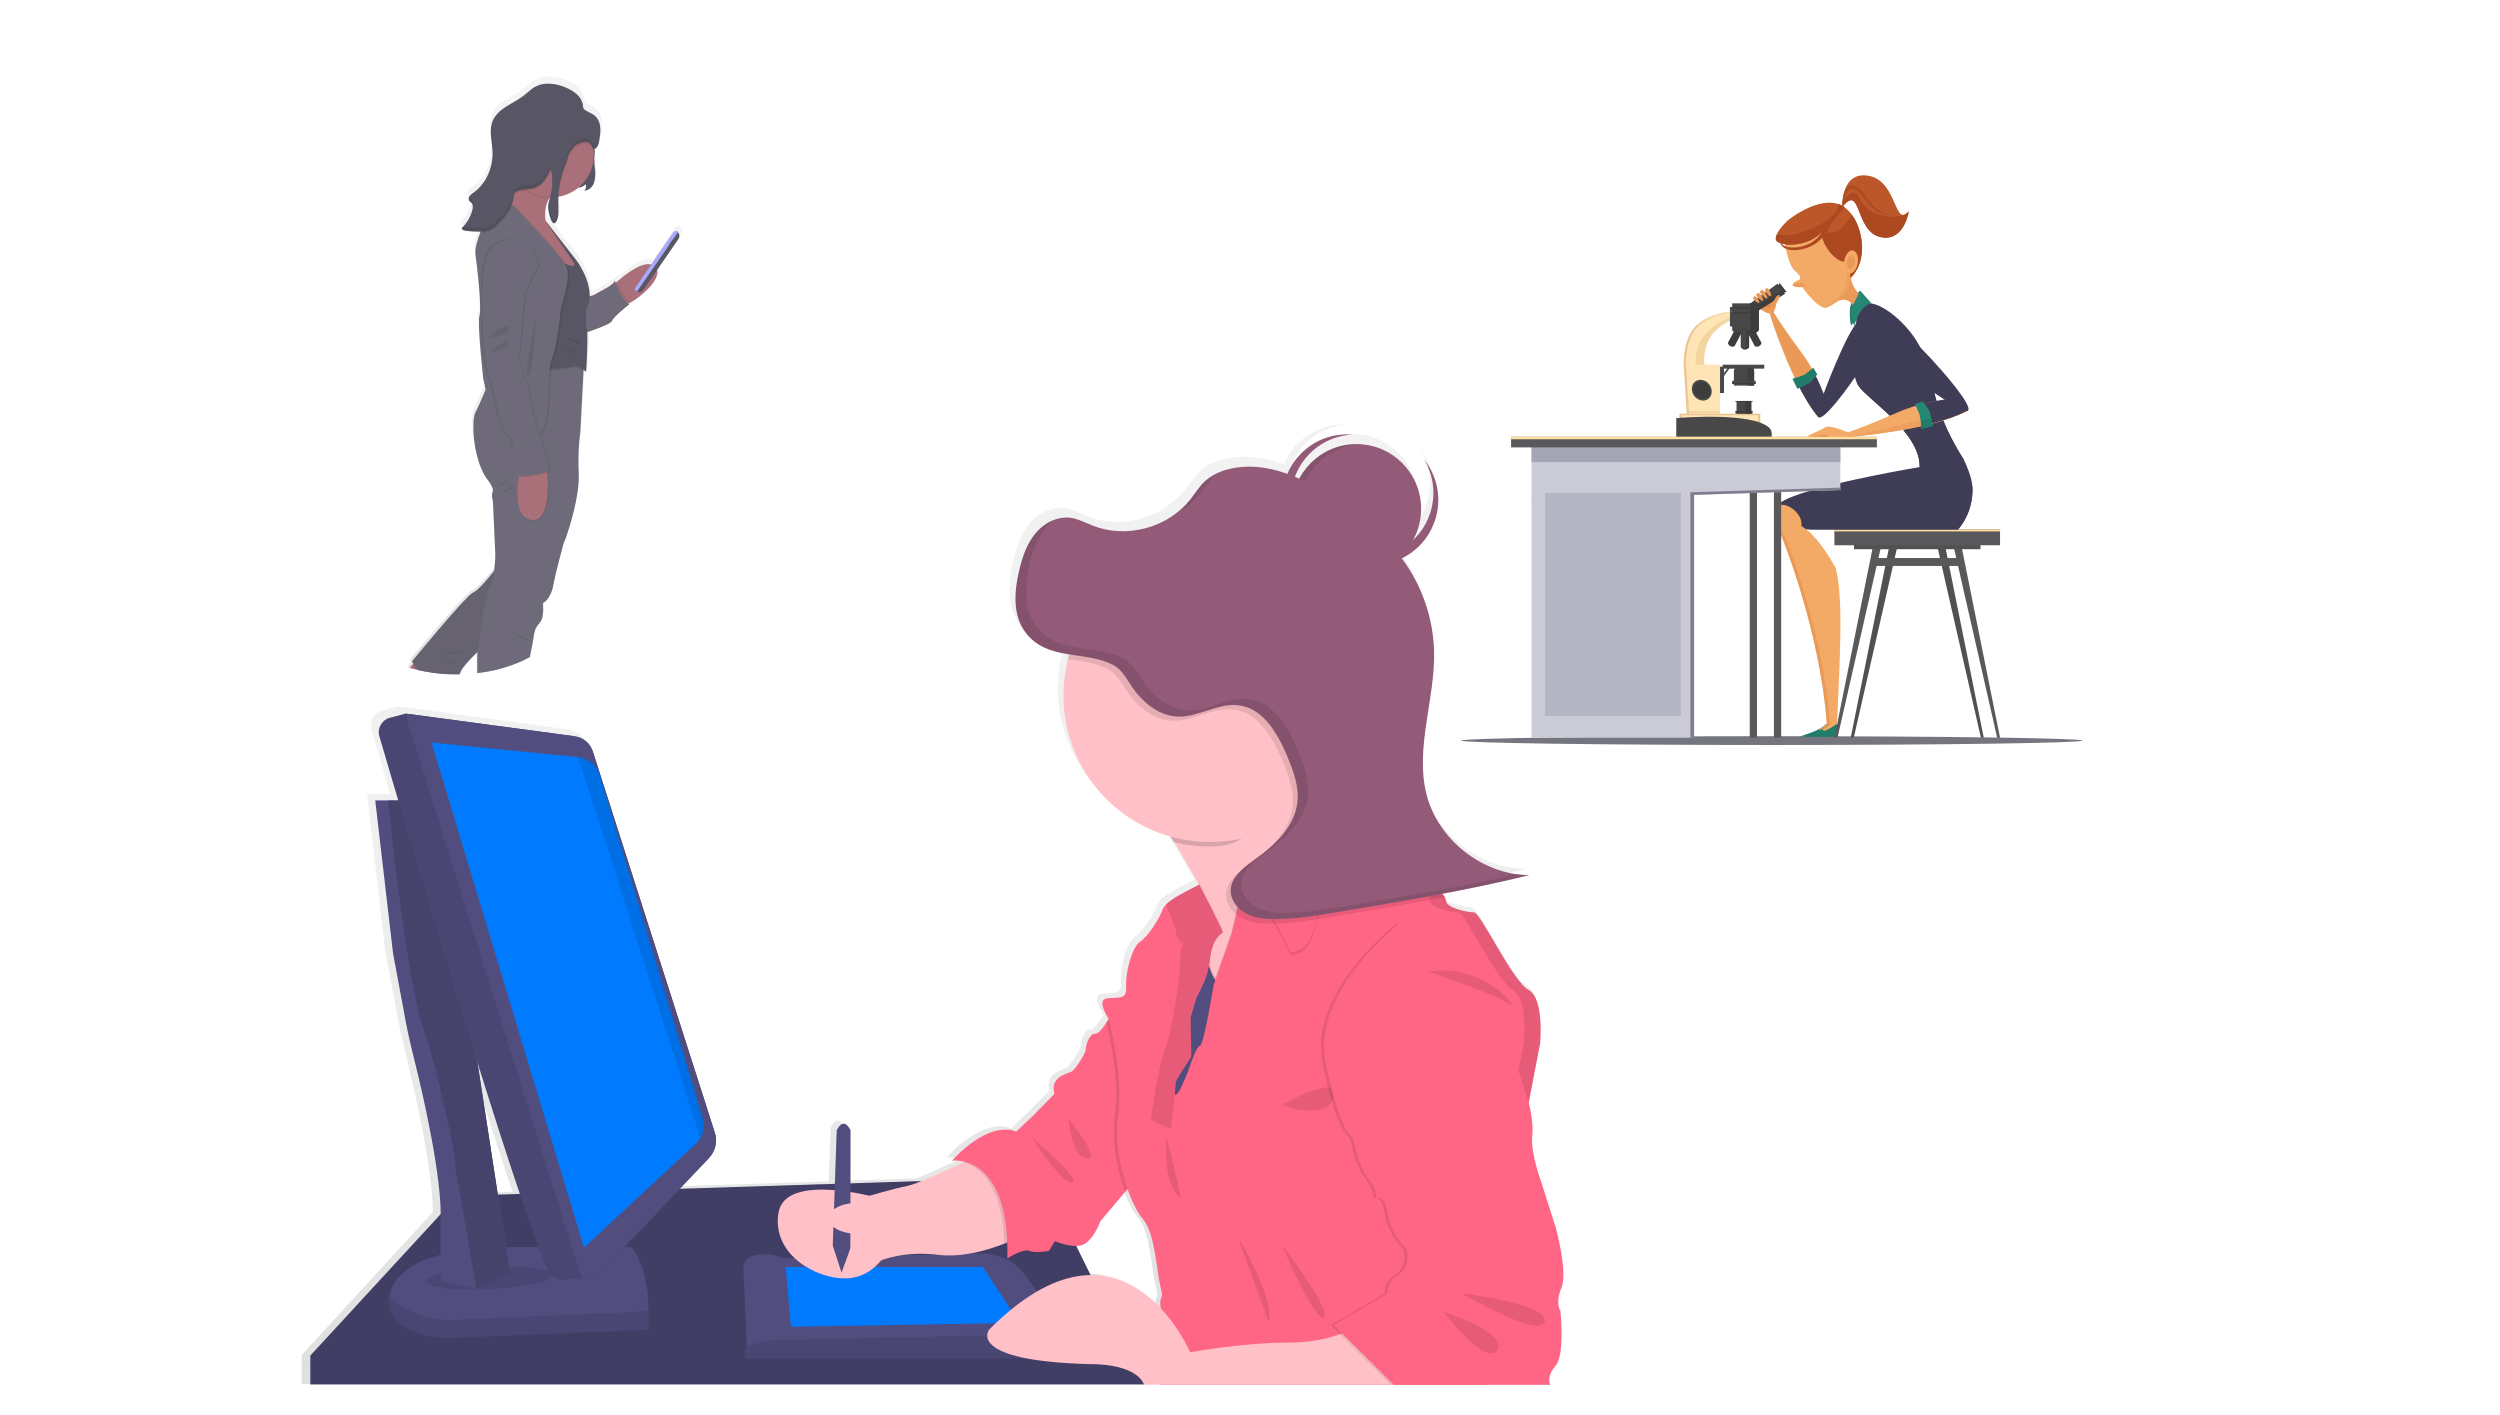 <?xml version="1.0" encoding="utf-8"?>
<!-- Generator: Adobe Illustrator 21.1.0, SVG Export Plug-In . SVG Version: 6.00 Build 0)  -->
<svg version="1.1" id="Layer_1" xmlns="http://www.w3.org/2000/svg" xmlns:xlink="http://www.w3.org/1999/xlink" x="0px" y="0px"
	 viewBox="0 0 1136.6 643.2" style="enable-background:new 0 0 1136.6 643.2;" xml:space="preserve">
<style type="text/css">
	.st0{fill:none;}
	.st1{fill:url(#SVGID_1_);}
	.st2{fill:#514E7F;}
	.st3{opacity:0.2;enable-background:new    ;}
	.st4{opacity:0.1;enable-background:new    ;}
	.st5{fill:#007BFF;}
	.st6{opacity:0.15;enable-background:new    ;}
	.st7{fill:#945B79;}
	.st8{fill:#FFC1C7;}
	.st9{fill:#FF6584;}
	.st10{opacity:0.1;}
	.st11{fill:#227C6A;}
	.st12{fill:#EA9957;}
	.st13{fill:#75757F;}
	.st14{fill:#DD8A4B;}
	.st15{fill:#3F3D56;}
	.st16{fill:#BC572A;}
	.st17{fill:#F4AA67;}
	.st18{fill:#515151;}
	.st19{fill:#59595B;}
	.st20{fill:#FFDF9F;}
	.st21{fill:#484849;}
	.st22{fill:#3D3D3D;}
	.st23{fill:#FFE5B6;}
	.st24{fill:#EAC494;}
	.st25{fill:#F4D59F;}
	.st26{fill:#AD4921;}
	.st27{fill:#ED9F5F;}
	.st28{fill:#268774;}
	.st29{fill:#CBCBD8;}
	.st30{fill:#A5A5B5;}
	.st31{fill:#B5B5C4;}
	.st32{fill:#7E7E8E;}
	.st33{opacity:0.9;}
	.st34{fill:url(#SVGID_2_);}
	.st35{fill:#A1616A;}
	.st36{fill:#FF748E;}
	.st37{fill:#5E5A6B;}
	.st38{fill:#464353;}
	.st39{fill:#9F9EFF;}
</style>
<rect id="backgroundrect" class="st0" width="1136.6" height="643.2"/>
<title>status update</title>
<g>
	<title>Layer 1</title>
	
		<linearGradient id="SVGID_1_" gradientUnits="userSpaceOnUse" x1="462.855" y1="-9.458" x2="462.855" y2="426.882" gradientTransform="matrix(1 0 0 -1 -39.48 619.9)">
		<stop  offset="0" style="stop-color:#808080;stop-opacity:0.25"/>
		<stop  offset="0.54" style="stop-color:#808080;stop-opacity:0.12"/>
		<stop  offset="1" style="stop-color:#808080;stop-opacity:0.1"/>
	</linearGradient>
	<path class="st1" d="M706.1,557.1l-6.3-20c0,0-5.3-14.2-4.4-21.8c0.8-7.6-1.8-15.9-1.8-15.9l5.2-26.9c0,0,0.3-2.9,0.3-6.8
		c0-6.4-0.9-15.5-5.4-17.8c-7.1-3.8-21.7-35.5-24.8-35.5c-3.1,0-12.9-2-12.9-5.5c0-0.1,0-0.3,0-0.4c0,0,0-0.1,0-0.1
		c0,0,0-0.2-0.1-0.3l0-0.1l-0.1-0.3l0-0.1c-0.4-0.7-0.9-1.3-1.4-1.9c13.3-2.5,26.5-5.3,39.6-8.6h-0.5l0.5-0.1
		c-1.7,0-3.5-0.1-5.2-0.4l-0.4,0.1c-19.3-2.6-36.7-17.7-41.4-36.9c-5.2-21.2,3.9-43.3,3.5-65.1c-0.3-13.8-4.4-27.3-11.9-38.9
		c-1-1.6-2.1-3.1-3.2-4.5c14.8-7.2,21-25,13.8-39.8c-0.7-1.4-1.4-2.7-2.3-3.9c-0.3-0.5-0.7-1-1.1-1.4c7.2,12,5.2,27.3-4.9,37
		c7.9-14.3,2.7-32.3-11.7-40.2c-14.3-7.9-32.3-2.7-40.2,11.7c-0.1,0.2-0.2,0.3-0.3,0.5c-0.6-0.3-1.3-0.6-1.9-0.8
		c4-11.1,14.2-18.7,26-19.4c-0.6,0-1.2-0.1-1.8-0.1c-11.9,0-22.7,7.2-27.3,18.2c-8.9-3.3-18.1-4.6-27.3-2.3c-1.7,0.4-3.3,1-4.9,1.7
		l0.4-0.3c-2.3,1-4.3,2.3-6.2,3.9c-2.7,2.5-4.7,5.8-7,8.7c-2.4,2.9-5.1,5.4-8.3,7.5c0.3-0.1,0.5-0.3,0.8-0.4
		c-10.5,7.4-24.8,9.6-36.8,4.8c-3.4-1.3-6.6-3.2-10.2-3.7c-2.7-0.3-5.5,0.1-8.1,1.2c0.1-0.1,0.2-0.2,0.3-0.3
		c-3.3,1.4-6.2,3.5-8.5,6.4c-3.9,4.8-5.9,11-7.3,17c-1,4.3-1.6,8.7-1.6,13.1c0.1,5.7,1.3,11.1,4.7,15.6c5.2,6.8,12.4,8.6,19.9,9.9
		c-0.2,0.8-0.4,1.5-0.6,2.3c-8.9,35.2,11.7,71.2,46.6,81.3l1.5,2.5l0.5,0.1c3.5,5.9,7.3,12.5,10.8,18.8c0.2,0.3,0.4,0.7,0.6,1
		l-6.7,3.4l0,0c-1.7,0.9-6.1,3.3-8.5,5.6c-0.7,0.6-1.2,1.4-1.6,2.2c-1,3.4-6.4,12.3-10.2,14.7c-3.7,2.4-6.8,14-6.4,20.1
		s-2,5.5-8.1,5.8s0,9.2,0,9.2l0.2,0.6c-0.3,0.5-0.6,1-1,1.6c-1.6,2.4-3.6,5.1-5.1,4.9c-2.7-0.3-4.4,6.4-4.2,7.4
		c0.2,1-4.8,9.2-6.6,10.1c-1.9,0.9-9.8,2.5-7.6,10.1l-9.7,9.9l-7.8,7.5c0,0-11.2-6.3-29.4,13.3c2-0.2,4.1,0,6,0.6l-0.5,0.3
		c-4.8,2.3-13.1,6.1-19.2,8.6l-32.6,1v-24.3c0,0-2.9-6.8-6.3,0l-0.9,24.6l-70.9,2.3l13.3-14.1l0,0l0.2-0.2c2.9-3.1,3.9-7.5,2.6-11.5
		l-55.4-174.2l0,0l-0.4-1.2c-1.1-3.5-4.2-6.1-7.8-6.6l-77-10.4l-0.5-0.1l-7.1,1.9c-3.7,1-5.9,4.8-4.9,8.5c0,0,0,0.1,0,0.1
		c1.8,6.3,4.8,16.5,8.6,29.4h-10.6l8.1,70.3l5,27.1c1.3,6.9,2.8,13.8,4.4,20.6c4.1,16.5,12.2,51.6,12.4,72l-59.6,65v13.2H518
		c0,0,0,0.1,0.1,0.1h185.5c0,0-2-3.6,2.4-8.7c4.4-5.1,2.2-25.4,2.2-25.4s-2.5-3.2,0.5-10.4C711.6,577.6,706.1,557.1,706.1,557.1z
		 M233,541.8l-10.1,0.3l-9.4-61.2C220.4,503.3,227.2,524.6,233,541.8z M493.5,579l-6.6-13.4c1.5,0.1,3-0.3,4.3-1.1
		c4.2-3.1,6.8-10.2,6.8-10.2l11.4-13.5l0.9-1.1c2.3,6.4,5,11.5,7.2,14c5.4,6.1,6.1,23.9,7.8,30.4c1.7,6.5,0.4,3.8,0,7.5
		c-0.1,0.9,0,1.8,0.2,2.7C518,586.1,507.3,578.8,493.5,579z"/>
	<polygon class="st2" points="141.1,616.3 208,543.7 473.9,535.2 520.3,629.4 141.1,629.4 	"/>
	<polygon class="st3" points="141.1,616.3 208,543.7 473.9,535.2 520.3,629.4 141.1,629.4 	"/>
	<path class="st2" d="M487.4,610.2v2.5c0,2.7-2.2,4.9-4.9,4.9H339.6c-2.7,0,0-5.4,0-5.4l-1.6-35.4c-0.1-2.8,1.7-5.3,4.4-5.9
		c8-2,13.4,1.2,13.4,1.2l88.5-2.3c1.8-0.1,3.7,0,5.5,0.3c6.5,0.9,12.4,4.3,16.2,9.6l20.3,27.6C487,608.2,487.4,609.2,487.4,610.2z"
		/>
	<path class="st4" d="M487.4,612.7L487.4,612.7c0,2.7-2.2,4.9-4.9,4.9H339.6c-2.7,0,0-5.4,0-5.4s7.9-3.8,19.6-3.1l104.3-2.3
		c0,0,12.3,0.3,19.5,1.1C485.5,608.2,487.4,610.3,487.4,612.7z"/>
	<polygon class="st5" points="446.8,576 357.2,576 359.6,603.2 463.5,601.4 	"/>
	<path class="st2" d="M294.8,595.1v9.5l-93.9,3.8c0,0-21.5-1.5-24.1-14.7c-0.2-1.4-0.2-2.8,0.1-4.2c0.9-5.6,5.7-15.3,26.7-19.8
		l25.9-2.7h57.7C287.1,567.1,294.5,574.6,294.8,595.1z"/>
	<path class="st4" d="M294.8,595.4v9.2l-93.9,3.8c0,0-21.5-1.5-24.1-14.7c-0.2-1.4-0.2-2.8,0.1-4.2c0,0,13,12.3,30.6,10.5l82.7-3.6
		C291.6,596.2,293.2,595.8,294.8,595.4z"/>
	
		<ellipse transform="matrix(0.999 -5.146447e-02 5.146447e-02 0.999 -29.602 12.227)" class="st4" cx="222.6" cy="580.9" rx="28.9" ry="5"/>
	<path class="st2" d="M231.8,578.6l-15.2,7.5l-16.2-3.8l-0.1-26.4c1-19.2-7.8-57.7-12.2-75.2c-1.7-6.7-3.2-13.5-4.4-20.4l-5-26.8
		l-8.1-69.6h19.3l11.3,16.2L231.8,578.6z"/>
	<path class="st2" d="M231.8,578.6l-15.2,7.5l-9.7-56.3c0.2-9.6-11.8-55.1-12.6-57c-9.6-22.9-17.8-108.8-17.8-108.8h13.4l11.3,16.2
		L231.8,578.6z"/>
	<path class="st6" d="M231.8,578.6l-15.2,7.5l-9.7-56.3c0.2-9.6-11.8-55.1-12.6-57c-9.6-22.9-17.8-108.8-17.8-108.8h13.4l11.3,16.2
		L231.8,578.6z"/>
	<path class="st2" d="M322.4,526.4l-51.8,54.5l-6.1,0.4l-7.4,0.5c-3.5,0.3-6.8-1.7-8.2-4.9c-15.7-35.3-65.8-205.9-76.4-242.1
		c-1.1-3.6,1-7.4,4.7-8.5c0.1,0,0.1,0,0.2,0l7.1-1.9l0.5,0.1l75.4,10.1c4.4,0.6,8.1,3.7,9.4,7.9L325,515
		C326.3,518.9,325.3,523.3,322.4,526.4z"/>
	<path class="st4" d="M322.4,526.4l-51.8,54.5l-6.1,0.4l-7.4,0.5c-3.5,0.3-6.8-1.7-8.2-4.9c-15.7-35.3-65.8-205.9-76.4-242.1
		c-1.1-3.6,1-7.4,4.7-8.5c0.1,0,0.1,0,0.2,0l7.1-1.9l0.5,0.1l75.4,10.1c4.4,0.6,8.1,3.7,9.4,7.9L325,515
		C326.3,518.9,325.3,523.3,322.4,526.4z"/>
	<path class="st2" d="M322.2,526.6l-51.6,54.4l-6.1,0.4l-77.4-247.8c-1.3-2.8-2.1-5.9-2.2-9.1l76.7,10.3c3.6,0.5,6.7,3,7.8,6.5
		l55.5,173.4C326.3,518.9,325.2,523.4,322.2,526.6z"/>
	<path class="st5" d="M318.4,517.4c-0.6,1-1.3,1.8-2.1,2.6l-50.8,47.2l-69.3-229.6l66.5,6.6c4.7,0.5,8.7,3.7,10,8.3l46.7,155.6
		C320.5,511.2,320.1,514.6,318.4,517.4z"/>
	<path class="st4" d="M318.4,517.4l-55.6-173.2c4.7,0.5,8.7,3.7,10,8.3l46.7,155.6C320.5,511.2,320.1,514.6,318.4,517.4z"/>
	<circle class="st7" cx="616.7" cy="231.3" r="29.4"/>
	<path class="st7" d="M586.9,227c0-15.6,12.1-28.5,27.7-29.4c-0.6,0-1.2-0.1-1.7-0.1c-16.3-0.3-29.7,12.7-29.9,29s12.7,29.7,29,29.9
		c0.3,0,0.6,0,1,0c0.6,0,1.2,0,1.7-0.1C599.1,255.4,586.9,242.6,586.9,227z"/>
	<path class="st4" d="M590.7,231.3c0-15.6,12.1-28.5,27.7-29.4c-0.6,0-1.2-0.1-1.8-0.1c-16.3,0.3-29.2,13.7-29,29.9
		c0.3,15.9,13.1,28.7,29,29c0.6,0,1.2,0,1.8-0.1C602.9,259.8,590.7,246.9,590.7,231.3z"/>
	<path class="st8" d="M465.1,561.5c-2.8,1.5-5.6,2.7-8.5,3.9c-7.6,3-19.1,6.4-29.9,5.1c-18.1-2.2-28.9,3.7-28.9,3.7l-4.1-30.1
		c0,0,13.3-3.9,18.8-4.9c4.1-0.8,18.7-7.5,25.8-10.9c2.4-1.1,3.8-1.8,3.8-1.8h13.5L465.1,561.5z"/>
	<path class="st4" d="M465.1,561.5c-2.8,1.5-5.6,2.7-8.5,3.9c-0.9-26.8-11.2-34.7-18.3-37c2.4-1.1,3.8-1.8,3.8-1.8h13.5L465.1,561.5
		z"/>
	<path class="st9" d="M515.1,471.7v65.9l-3.5,4.2l-11.3,13.4c0,0-2.5,7.1-6.8,10.1c-4.2,3.1-13.9-1-13.9-1l-2.7,4.4
		c0,0-6.1,1.2-8.9,0c-2.9-1.2-10,3.4-10,3.4c1-48.3-25.2-44.4-25.2-44.4c18.1-19.4,29.2-13.2,29.2-13.2l7.8-7.4l9.6-9.8
		c-2.2-7.6,5.7-9.2,7.6-10c1.9-0.8,6.8-9,6.6-10c-0.2-1,1.5-7.6,4.2-7.3c1.5,0.1,3.6-2.5,5.1-4.9c1.2-1.9,2.1-3.7,2.1-3.7
		L515.1,471.7z"/>
	<path class="st9" d="M538.5,405.8l19.9-10.2l-1.1,11.9l3.9,12c0,0-3.6,9.3-4,10.3s-9,22.2-9,22.2l-6.9-8.7L538.5,405.8z"/>
	<polyline class="st4" points="541.3,443.4 538.5,405.8 558.4,395.6 	"/>
	<path class="st8" d="M624.1,394.6c0,0-6.6,9.5-15.7,21.7c-21.1,28.2-55.4,70.6-50.2,39.9c0.2-1,0.3-2,0.4-3
		c-1.3,0.9-4.2,0.1-7.5-1.4l-0.2-0.1c-1.6-0.8-3.1-1.7-4.6-2.7c-0.2-0.1-0.3-0.2-0.5-0.3c-3.6-2.5-6.4-5.4-6.3-7.4
		c2.5-44.1,12.8-23.1,15.7-18.2c0.2,0.3,0.4,0.7,0.7,0.9c-0.1-0.3-0.3-0.7-0.4-1.1c-2-5-5.9-12.4-10.3-20.3v-0.1l-0.6-1.1
		c-3.7-6.5-7.6-13.4-11.2-19.4l-1-1.6c-5.6-9.5-10-16.5-10-16.5s25.7-23.5,47.3-37.7c18-11.9,33.3-17.4,28.4,2.6
		c-3.1,12.8-2.2,23.8,0.7,32.9c0.1,0.3,0.2,0.7,0.3,1c0.6,1.7,1.3,3.4,2,5.1c1,2.3,2.2,4.5,3.5,6.7
		C609.6,382.5,616.2,389.4,624.1,394.6z"/>
	<path class="st6" d="M584.2,359c-12.2,13.2-14.8,25.9-34.1,25.9c-5.6,0-11.3-0.7-16.7-2.1c-6.1-10.3-11-18.2-11-18.2
		s86.4-79,75.7-35.2C594.8,342.7,581.1,349.7,584.2,359z"/>
	<path class="st8" d="M616.7,316.2c0,36.8-29.8,66.6-66.6,66.6c-36.8,0-66.6-29.8-66.6-66.6s29.8-66.6,66.6-66.6c0,0,0,0,0,0
		c36.6-0.2,66.4,29.4,66.6,66C616.7,315.8,616.7,316,616.7,316.2z"/>
	<path class="st4" d="M548.6,431.4c0,0,1.2,18.9,13.2,17.4c12-1.5,2.9,40.2,2.9,40.2l-13.3,12.2l-14.4,4.4c0,0-12.7-3.7-12.5-4.4
		c0.2-0.7,5.1-40.2,5.1-40.2l7.4-21.1L548.6,431.4z"/>
	<path class="st2" d="M548.6,432.8c0,0,1.2,18.9,13.2,17.4c12-1.5,2.9,40.2,2.9,40.2l-13.3,12.2l-14.4,4.4c0,0-12.7-3.7-12.5-4.4
		c0.2-0.7,5.1-40.2,5.1-40.2l7.4-21.1L548.6,432.8z"/>
	<path class="st4" d="M515.1,471.7v65.9l-3.5,4.2c-3.6-9.7-6.4-22.8-4.7-34.6c2.2-15.6-2.2-35.7-3.8-42.1c1.2-1.9,2.1-3.7,2.1-3.7
		L515.1,471.7z"/>
	<path class="st4" d="M550.1,434.8c-0.4,3.7-1.4,7.3-2.9,10.8c-0.4,1-0.9,2.1-1.3,3c-3.6-2.5-6.4-5.4-6.3-7.4
		c2.5-44.1,12.8-23.1,15.7-18.2C553.9,424.1,550.8,427.2,550.1,434.8z"/>
	<path class="st4" d="M555.5,422.9c-2.1-5.2-6.3-13.1-10.9-21.4l0.6-0.3l10.8,21.5C555.8,422.7,555.7,422.7,555.5,422.9z"/>
	<path class="st4" d="M624.1,394.6c0,0-73.3,105.4-65.9,61.5c0.2-1,0.3-2,0.4-3c-1.3,0.9-4.4,0.1-7.7-1.5c0.5-2.9,0.8-4.9,0.8-4.9
		l8.1-23c0,0,4.7-18.3,4.1-22l0.2-0.1l40.4-27.1h0l0,0C609.5,382.5,616.2,389.4,624.1,394.6z"/>
	<path class="st9" d="M700.2,474.4l-5.7,29.7l-17.3,125.4H527.5c0,0,2.7-22,2.7-25.3s-3-8.4-2.7-12.2c0.3-3.7,1.6-1,0-7.4
		c-1.6-6.4-2.4-24-7.7-30.1c-5.4-6.1-14.2-28.4-11.5-47.3c2.7-18.9-4.4-44.3-4.4-44.3s-6.1-8.8,0-9.1s8.5,0.3,8.1-5.8
		c-0.3-6.1,2.7-17.6,6.4-19.9c3.7-2.4,9.1-11.2,10.1-14.5c0.3-0.9,0.9-1.6,1.6-2.2c3-2.9,9.2-5.9,9.2-5.9l5.9-3v0.1l10.7,21.4
		c0,0-5,2.4-5.9,12.2c-0.4,3.7-1.4,7.3-2.9,10.8c-0.3,0.7-0.6,1.3-0.9,2c-0.9,1.9-1.7,3.6-2.5,5l0,0c-1.1,2-1.9,3.2-1.9,3.2
		s-0.3,2.3-0.7,5.5l0,0c-0.9,6.6-2.4,17-3.3,19.5c-0.8,2.2-2.4,6-3.2,9.4c-0.5,2.1-0.9,4.1-0.6,5.4c0,0.1,0,0.2,0.1,0.3
		c1,3.1,6.1-10.4,6.1-10.4s3.7-11.5,5.4-11.5c1.3,0,4.2-16.2,5.5-23.7c0.4-2.2,0.6-3.7,0.6-3.7l8.1-23c0,0,1.1-4.3,2.2-9.2
		c1.1-5.1,2.2-10.8,1.9-12.8l0.2-0.1l40.4-27.1h0l0.6-0.4h-0.1c-0.3,0-1.1-0.5-2.7-4.2c-0.4-0.9-0.8-2.1-1.3-3.5
		c0,0,12.9-5.2,17.5-1.4c0.3,0.2,0.6,0.5,0.8,0.8c0.1,0.2,0.2,0.4,0.3,0.6c3,6.3,4.4,11,7.4,15c0.3,0.4,0.7,0.8,1.1,1.2
		c3.7,3.9,11,8.4,9.7,9.6c-1.3,1.3,10.1,7.1,10.1,7.1s6.7,3.8,8.8,7.1c0.4,0.5,0.6,1.1,0.6,1.7c0,3.4,9.8,5.4,12.8,5.4
		s17.6,31.4,24.7,35.2C702.2,453.7,700.2,474.4,700.2,474.4z"/>
	<g class="st10">
		<path d="M548.5,423.9c0,0-5,2.4-5.9,12.2c-0.4,3.7-1.4,7.3-2.9,10.8c-1,2.4-2.1,4.7-3.3,6.9l0,0c-1.1,2-1.9,3.2-1.9,3.2
			s-0.3,2.3-0.7,5.5l0,0c-0.9,6.6-2.4,17-3.3,19.5c-0.8,2.2-2.4,6-3.2,9.4c-0.5,2.1-0.9,4.1-0.6,5.4c0,0.1,0,0.2,0.1,0.3
			c1,3.1,6.1-10.4,6.1-10.4s3.7-11.5,5.4-11.5c0.5,0,1.2-2.2,1.9-5.4c0.4-2.6,0.8-5.1,1-7.3l0,0c0.4-3.2,0.7-5.5,0.7-5.5
			s0.4-0.7,1.1-1.9c0.7-4.1,1.2-7.3,1.2-7.3l8.1-23c0,0,0.6-2.3,1.3-5.4l-8.6-17.2l-5.9,3l0,0L548.5,423.9z"/>
		<path d="M695.1,450c-7.1-3.7-21.6-35.2-24.7-35.2c-3,0-12.8-2-12.8-5.4c0-3.4-9.5-8.8-9.5-8.8s-11.5-5.7-10.1-7.1
			c1.2-1.2-6.1-5.7-9.7-9.6c-0.4-0.4-0.7-0.8-1.1-1.2c-3-4.1-4.4-8.8-7.4-15c-0.1-0.2-0.2-0.4-0.3-0.6c-0.2-0.3-0.5-0.6-0.8-0.8
			c-2.1-1.7-5.8-1.6-9.3-1c0.7,0.2,1.3,0.5,1.9,1c0.3,0.2,0.6,0.5,0.8,0.8c0.1,0.2,0.2,0.4,0.3,0.6c3,6.3,4.4,11,7.4,15
			c0.3,0.4,0.7,0.8,1.1,1.2c3.7,3.9,11,8.4,9.7,9.6c-1.3,1.3,10.1,7.1,10.1,7.1s9.5,5.4,9.5,8.8s9.8,5.4,12.8,5.4
			c3,0,17.6,31.4,24.7,35.2s5.1,24.3,5.1,24.3l-5.8,29.8l-17.3,125.4h7.4l17.3-125.4l5.7-29.7C700.2,474.3,702.2,453.7,695.1,450z"
			/>
	</g>
	<path class="st8" d="M399.9,544.8c0,0-43-12.4-46,6.7c-3,19.1,17.6,30.1,30.8,29.7c13.2-0.3,18.9-12.8,18.9-12.8L399.9,544.8z"/>
	<path class="st8" d="M615.5,603.5c0,0-9.6,6.9-30.1,6.9s-44.3,4.4-44.3,4.4s-30.4-71.6-91.4-10.3c0,0-11,14.2,46,15.7
		c0,0,20.1-0.7,24.5,9.3h113.7l15.6-11.6L615.5,603.5z"/>
	<path class="st2" d="M386.7,513.9c0,0-2.9-6.8-6.3,0l-1.8,52.4l4,12.3l4-11L386.7,513.9z"/>
	<path class="st4" d="M619.4,367.2c-5.9,2-12.4,6.7-14.3,8.2c-0.4,0-1.6-0.8-4-7.6C601.1,367.7,615.7,361.9,619.4,367.2z"/>
	<path class="st9" d="M556,423.9c0,0-5,2.4-5.9,12.2c-0.4,3.7-1.4,7.3-2.9,10.8l-3.3,6.9l0,0l-2.6,8.7l0,0l0.3,17.8l-6.9,11.1
		l-0.6,5.4l-1.8,16.6l-9.1-4.4c0,0,3.8-26.8,6.6-32.3s6.6-34.2,6.6-34.2s-0.2-10.6,1.2-12.4c1.4-1.9-2.4-1.5-2.7-5.4
		c-0.2-2.3-2.8-8.7-4.8-13.5c3-2.9,9.2-5.9,9.2-5.9l5.9-3L556,423.9z"/>
	<path class="st4" d="M556,423.9c0,0-5,2.4-5.9,12.2c-0.4,3.7-1.4,7.3-2.9,10.8l-3.3,6.9l0,0l-2.6,8.7l0,0l0.3,17.8l-6.9,11.1
		l-0.6,5.4l-1.8,16.6l-9.1-4.4c0,0,3.8-26.8,6.6-32.3s6.6-34.2,6.6-34.2s-0.2-10.6,1.2-12.4c1.4-1.9-2.4-1.5-2.7-5.4
		c-0.2-2.3-2.8-8.7-4.8-13.5c3-2.9,9.2-5.9,9.2-5.9l5.9-3L556,423.9z"/>
	<path class="st4" d="M628.2,385.4c-7.5,6.2-27.8,23.7-30.1,35.5c-2.9,14.7-11.5,13.2-11.5,13.2c-10.8-23.4-18.2-29.1-22.4-29.9
		l40.4-27.1c0,0,0,0,0,0l0.6-0.4h-0.1c-0.3,0-1.1-0.5-2.7-4.2l16.2-4.9c0.3,0.2,0.6,0.5,0.8,0.8c0.1,0.2,0.2,0.4,0.3,0.6
		c3,6.3,4.4,11,7.4,15C627.5,384.6,627.9,385,628.2,385.4z"/>
	<path class="st9" d="M628.2,384c-7.5,6.2-27.8,23.7-30.1,35.6c-2.9,14.7-11.5,13.2-11.5,13.2c-10.8-23.3-18.2-29.1-22.4-29.9
		l40.4-27.1h0l0.6-0.4h-0.1c-0.3,0-1.1-0.5-2.7-4.2l16.2-4.8c0.3,0.2,0.6,0.5,0.8,0.8c0.1,0.2,0.2,0.4,0.3,0.6c3,6.3,4.4,11,7.4,15
		C627.5,383.2,627.9,383.6,628.2,384z"/>
	<path class="st4" d="M582.6,502.4c0.5-0.2,26.8-15.1,23.8-3.7S582.6,502.4,582.6,502.4z"/>
	<path class="st4" d="M468.7,516.7c0,0,13.9,21.5,18.8,20.9C492.3,536.9,468.7,516.7,468.7,516.7z"/>
	<path class="st4" d="M485.9,508.7c0,0,0.8,16.7,8.1,17.9C501.3,527.7,485.9,508.7,485.9,508.7z"/>
	<path class="st4" d="M562.8,562.4c0,0,17.2,28.6,13.9,38.5L562.8,562.4z"/>
	<path class="st4" d="M582.7,565.8c0,0,23.3,30.6,19.2,33.1S582.7,565.8,582.7,565.8z"/>
	<path class="st4" d="M530.4,516.7c0,0-2.4,21.7,6.6,28.1L530.4,516.7z"/>
	<path class="st4" d="M634.8,419.9c0,0-39.8,30.9-33.5,63s12.5,34.5,12.5,34.5s2.4,12.8,6.8,18.3s3.7,9,3.7,9s4.1-1.9,5.4,7.4
		c1.3,9.3,8.4,15.9,8.4,15.9s2.4,7.4-3.7,11.5c-6.1,4.1-4.7,8.5-4.7,8.5l-24.7,14.4l27.5,27.2h71c0,0-2-3.5,2.4-8.6
		c4.4-5.1,2.2-25.2,2.2-25.2s-2.5-3.2,0.5-10.3c3-7.1-2.6-27.4-2.6-27.4l-6.3-19.8c0,0-5.2-14-4.4-21.5c0.8-7.5-1.7-15.7-1.7-15.7
		l-13.6-43C680.1,458,680.7,415,634.8,419.9z"/>
	<path class="st9" d="M636.1,419.9c0,0-39.9,30.9-33.5,63s12.5,34.5,12.5,34.5s2.4,12.8,6.8,18.3c4.4,5.4,3.7,9,3.7,9
		s4.1-1.9,5.4,7.4c1.4,9.3,8.4,15.9,8.4,15.9s2.4,7.4-3.7,11.5c-6.1,4.1-4.7,8.5-4.7,8.5l-24.7,14.4l27.5,27.2h71c0,0-2-3.5,2.4-8.6
		c4.4-5.1,2.2-25.2,2.2-25.2s-2.5-3.2,0.5-10.3c3-7.1-2.6-27.4-2.6-27.4l-6.3-19.8c0,0-5.2-14-4.4-21.5c0.8-7.5-1.7-15.7-1.7-15.7
		l-13.6-43C681.4,458,682.1,415,636.1,419.9z"/>
	<path class="st4" d="M649.5,441.7c0,0,28.4,9.6,36,14.4C693.1,460.8,674.3,437.4,649.5,441.7z"/>
	<path class="st4" d="M664.3,587.9c0,0,40.4,5.1,38,13C700,608.9,664.3,587.9,664.3,587.9z"/>
	<path class="st4" d="M656.4,596.5c0,0,29.5,9.5,24.3,17.3C675.5,621.6,656.4,596.5,656.4,596.5z"/>
	<path class="st4" d="M656.9,407.8c-16.1,3.1-32.3,5.8-48.5,8.5l-4.2,0.7c-8.9,1.5-17.9,2.9-26.9,2.9c-4.4,0-8.9-0.5-12.8-2.5
		c-0.8-0.4-1.6-1-2.4-1.6c-2.7-2.2-4.7-5.4-4.7-8.9c0-6.3,6-10.7,11.2-14.4c7.6-5.4,15-12.2,17.9-20.7c0.6-1.6,0.9-3.3,1.1-4.9
		c0.9-7.3-1.8-14.4-4.6-21.2c-3.1-7.3-7.3-15.2-13.5-19.7c-2.5-1.8-5.4-3-8.5-3.4c-9.5-1.3-18.4,5.5-28,5.1
		c-7.8-0.3-14.3-5.3-19-11.2c-3.4-4.3-5.5-10-10.7-12.5c-5.5-2.8-11.8-3.4-18-4.3c9.1-35.6,45.3-57.2,80.9-48.1
		c35.6,9.1,57.2,45.3,48.1,80.9c-2.8,10.9-8.2,20.8-15.9,29c0.1,0.3,0.2,0.7,0.3,1c0.6,1.7,1.3,3.4,2,5.1c0,0,12.9-5.2,17.5-1.4
		c0.3,0.2,0.6,0.5,0.8,0.8c0.1,0.2,0.2,0.4,0.3,0.6c3,6.3,4.4,11,7.4,15c0.3,0.4,0.7,0.8,1.1,1.2c3.7,3.9,11,8.4,9.7,9.6
		c-1.3,1.3,10.1,7.1,10.1,7.1S654.8,404.5,656.9,407.8z"/>
	<path class="st7" d="M466.4,287.8c-6-7.7-5.4-18.7-3.1-28.2c1.4-6,3.4-12.1,7.3-16.9c3.9-4.8,10-8.1,16.1-7.3
		c3.6,0.5,6.8,2.3,10.2,3.6c15.1,6,33.9,1,44.1-11.7c2.3-2.9,4.2-6.1,6.9-8.6c3.1-2.6,6.7-4.5,10.7-5.4c17-4.3,34.6,4.2,49.2,14
		c12.4,8.4,24.3,18.2,32.4,30.7c7.4,11.5,11.5,24.8,11.8,38.5c0.4,21.6-8.7,43.5-3.5,64.5c5.2,20.7,25.4,36.7,46.8,36.9
		c-29.3,7.2-59.2,12.1-89,17.1c-8.9,1.5-17.9,2.9-26.9,2.9c-4.4,0-8.9-0.5-12.8-2.5c-3.9-2-7.1-6-7.1-10.4c0-6.3,6.1-10.7,11.2-14.4
		c9-6.4,17.8-14.7,19.1-25.6c0.9-7.3-1.8-14.4-4.6-21.2c-4.3-10.3-10.9-21.7-21.9-23.1c-9.5-1.3-18.4,5.5-28,5.1
		c-7.7-0.3-14.3-5.3-19-11.2c-3.4-4.3-5.5-10-10.7-12.5C492.9,295.8,476.3,300.5,466.4,287.8z"/>
	<path class="st7" d="M639,248.3c12.8-8.9,16.5-26.2,8.4-39.5c0.4,0.5,0.7,0.9,1,1.4c9.5,13.2,6.4,31.6-6.8,41.1s-31.6,6.4-41.1-6.8
		c-0.2-0.2-0.3-0.5-0.5-0.7c-0.3-0.5-0.7-1-0.9-1.5C608.7,254.5,626.2,257.2,639,248.3z"/>
	<g class="st10">
		<path d="M545.7,224.5c2.3-2.9,4.2-6.1,6.9-8.6c0.4-0.4,0.9-0.8,1.4-1.2c-2.2,0.9-4.3,2.2-6.1,3.9c-2.7,2.5-4.6,5.7-6.9,8.6
			c-2.3,2.9-5.1,5.4-8.2,7.5C537.8,232.3,542.2,228.8,545.7,224.5z"/>
		<path d="M611,412.1c-8.9,1.5-17.9,2.9-26.9,2.9c-4.4,0-8.9-0.4-12.8-2.5c-3.9-2-7.1-6-7-10.4c0-6.3,6-10.7,11.2-14.4
			c9-6.4,17.8-14.7,19.1-25.6c0.9-7.2-1.8-14.4-4.6-21.2c-4.3-10.3-10.9-21.7-21.9-23.1c-9.5-1.3-18.4,5.5-28,5.1
			c-7.7-0.3-14.3-5.3-19-11.2c-3.4-4.3-5.6-10-10.7-12.5c-12.7-6.3-29.3-1.6-39.2-14.3c-6-7.7-5.3-18.7-3.1-28.2
			c1.4-6,3.4-12.1,7.3-16.9c1.1-1.3,2.3-2.5,3.7-3.6c-3.3,1.3-6.2,3.5-8.4,6.3c-3.9,4.8-5.9,10.8-7.3,16.9
			c-2.2,9.6-2.9,20.5,3.1,28.2c9.9,12.7,26.5,8,39.2,14.3c5.1,2.5,7.3,8.3,10.7,12.5c4.7,5.9,11.3,10.8,19,11.2
			c9.5,0.4,18.5-6.4,28-5.1c11,1.5,17.6,12.9,21.9,23.1c2.8,6.7,5.5,13.9,4.6,21.2c-1.3,10.9-10.1,19.3-19.1,25.6
			c-5.2,3.7-11.2,8-11.2,14.4c0,4.4,3.1,8.4,7.1,10.4s8.4,2.5,12.8,2.5c9,0.1,18-1.4,26.9-2.9c29.8-4.9,59.7-9.8,89-17.1
			c-1.7,0-3.5-0.1-5.2-0.4C663.9,403.3,637.4,407.7,611,412.1z"/>
	</g>
	<ellipse class="st8" cx="389.6" cy="553.9" rx="12.9" ry="7"/>
	<g>
		<path class="st11" d="M830.4,329c0,0-1.5,1.7-4.4,3c-3.2,1.5-7.6,2.6-7.5,3h15.3c0,0,1.3-3.3-0.2-6H830.4z"/>
		<path class="st12" d="M809.7,243.2c0,0,17.6,42.5,20.8,85.8c0,0,1.1,0,3.2,0c0.9-23.9,3.3-56.9-0.7-70.9
			c-8.6-15.5-15.4-19-15.4-19S807.6,238.3,809.7,243.2z"/>
		<g>
			<path class="st12" d="M827.4,332.1c0.7,1,6.2-3,6.2-3c-1.2-0.6-2.1-0.7-3.2,0c0,0-1.1,1.1-3.1,2.4
				C827.2,331.6,827.3,331.9,827.4,332.1z"/>
		</g>
		<ellipse class="st13" cx="805.5" cy="336.7" rx="141.2" ry="2"/>
		<path class="st11" d="M845.8,132.2c0,0-3.4,2-4.7,7.7c-0.1,2.7-0.3,4.4,0.4,8.1l2.3-2.7L845.8,132.2z"/>
		<path class="st12" d="M806.4,142.1c0,0,1.8-4.4,1.1-5.4c-0.7-1-1.6,0.9-1.6,0.9L806.4,142.1z"/>
		<path class="st12" d="M798.2,138.8c0,0,4,3.6,6.3,3.7c2.3,0.2,1.9-0.4,1.9-0.4s0.3-6-0.8-8.3L798.2,138.8z"/>
		<path class="st12" d="M831.4,185.4c0,0-2.3-7.6-6.7-16.1c-4.4-8.5-7.3-10.1-18.3-27.2c-0.8,0.2-1.9,0.4-1.9,0.4
			s10.3,33.3,22.3,47.2L831.4,185.4z"/>
		<path class="st14" d="M801.4,139.6c0,0,2.2-0.1,3,0.4c0,0,0.9-2.6,1.9-3.3C806.4,136.7,801.7,138.7,801.4,139.6z"/>
		<path class="st15" d="M838.5,156.5c-3.5,7.3-13.9,31.6-11.7,33.2c2.2,1.6,12.6-11.8,21.2-25.1c8.1-12.4,9.5-21.9,7-24.4
			C852.5,137.6,845.8,141.1,838.5,156.5z"/>
		<path class="st15" d="M831.4,185.4c0,0-2.3-7.6-6.7-16.1l-7.6,4.9c2.9,5.9,6.2,11.5,9.6,15.5L831.4,185.4z"/>
		<path class="st11" d="M824.4,167.2l1.8,3c0,0-2.8,3.5-3.7,4c-0.7,0.4-5.3,2.6-5.3,2.6l-2.3-4.6c0,0,4.8-1.4,5.9-2.1
			C821.1,169.8,824.4,167.2,824.4,167.2z"/>
		<path class="st12" d="M841.1,123.5c0,0-0.2,6.8,5.2,11.1l-3.5,4.8c0,0-2.7-5.8-8.8-1.6L841.1,123.5z"/>
		<path class="st16" d="M811.8,101.1c0,0,14.9-13.1,25.8-7.6c0,0,3.3,2,5.7,6.2c4.3,7.7,5.1,19.9-2,26.8L811.8,101.1z"/>
		<path class="st11" d="M831.9,329c0,0-1.5,1.7-4.4,3c-3.2,1.5-7.6,2.6-7.5,3h15.3c0,0,1.3-3.3-0.2-6H831.9z"/>
		<path class="st17" d="M811.3,109.8c0,0,1.2,8.7,4,12.6c0,0,2.3,2,3.2,3.5c0,0-0.7,2.3-0.7,2.5c0,0.1,8.8,12.9,12.6,11.4
			c6.3-2.5,13.4-9.7,9.9-18.8l-11.4-21.5L811.3,109.8z"/>
		<g>
			<polygon class="st18" points="900.6,335.4 880.6,247.6 884,246.5 901.9,335.4 			"/>
			<polygon class="st18" points="842.8,335.4 862.8,247.6 859.3,246.5 841.4,335.4 			"/>
			<rect x="852.1" y="253.7" class="st19" width="39.2" height="3.6"/>
			<polygon class="st19" points="908,335.4 888,247.6 891.4,246.5 909.3,335.4 			"/>
			<polygon class="st19" points="835.4,335.4 855.4,247.6 851.9,246.5 834,335.4 			"/>
			<rect x="842.9" y="247.5" class="st18" width="57.5" height="2.2"/>
			<rect x="834" y="240.7" class="st19" width="75.3" height="7.2"/>
			<rect x="834" y="240.7" class="st20" width="75.3" height="0.9"/>
		</g>
		<g>
			<polygon class="st21" points="798,142.1 795.2,138.3 808.1,129 811.5,133.5 			"/>
			<polygon class="st22" points="808.4,129.9 809.1,128.7 812.3,132.8 810.9,133 			"/>
			<g>
				<polygon class="st22" points="810.2,131.8 796.7,140.4 796.7,140.4 798,142.1 811.5,133.5 				"/>
			</g>
			<path class="st22" d="M798.2,150.9c-0.6-0.8-1.6-1.2-2.3-0.8c-0.8,0.4-1.1,1.4-0.7,2.3l0,0l2.6,5c0,0,0.9,0.5,1.9,0
				c1.1-0.5,1.1-1.6,1.1-1.6L798.2,150.9L798.2,150.9z"/>
			<path class="st22" d="M788.2,150.9c0.6-0.8,1.6-1.2,2.3-0.8c0.8,0.4,1.1,1.4,0.7,2.3l0,0l-2.6,5c0,0-0.9,0.5-1.9,0
				c-1.1-0.5-1.1-1.6-1.1-1.6L788.2,150.9L788.2,150.9z"/>
			<rect x="763.6" y="188.1" class="st23" width="36.6" height="4.8"/>
			<polygon class="st24" points="763.6,188.1 763.6,192.9 764.7,192.9 764.7,188.8 799.3,188.8 799.3,192.9 800.3,192.9 
				800.3,188.1 			"/>
			<path class="st21" d="M762.1,190.1v8.5h43.3c0,0,0.6-2.5-0.9-4C796.8,187,762.1,190.1,762.1,190.1z"/>
			<polygon class="st23" points="782,165.8 765.5,165.8 767,188.1 782,188.1 			"/>
			<rect x="782" y="166.7" class="st21" width="1.8" height="12"/>
			<path class="st21" d="M777.2,174.9c1.6,2.2,1.3,5.1-0.6,6.5c-1.9,1.4-4.8,0.7-6.4-1.5c-1.6-2.2-1.3-5.1,0.6-6.5
				C772.8,172,775.6,172.7,777.2,174.9z"/>
			<path class="st23" d="M765.5,165.8c0,0-0.5-11.4,5.4-17.4c5.8-6,16.6-6.8,16.6-6.8v3.7c0,0-6.9,2.6-10.4,8.8
				c-3,5.4-2.2,11.7-2.2,11.7S768.2,167.8,765.5,165.8z"/>
			<path class="st25" d="M775.8,151.5c-5.9,6-4.9,14.3-4.9,14.3h3.9c0,0-0.8-6.3,2.2-11.7c3.5-6.2,10.4-8.8,10.4-8.8V144
				C787.5,144,781.6,145.6,775.8,151.5z"/>
			<rect x="789.5" y="182.3" class="st21" width="6.7" height="5.8"/>
			<path class="st21" d="M796.5,166.9h-7.2c0,0-1,0.5-1,2s0,6.4,0,6.4h9.2c0,0,0-4.6,0-6.4S796.5,166.9,796.5,166.9z"/>
			<polygon class="st21" points="783.6,171.2 782.9,170.7 786.1,166.5 786.7,167 			"/>
			<rect x="789" y="186.8" class="st22" width="7.8" height="1.2"/>
			<rect x="789" y="182.3" class="st22" width="7.8" height="0.4"/>
			<path class="st21" d="M799.5,150.1c0,0-0.8,2.2-5.8,2.2c-4.9,0-6.2-2.2-6.2-2.2v-12.2h12V150.1z"/>
			<rect x="786.5" y="139.6" class="st21" width="1.4" height="8.8"/>
			<path class="st22" d="M789.5,150.7c4.9,0,6.2-0.8,6.2-0.8v-12.1h4v12.2c0,0-1.1,2.3-6.2,2.3c-3.3,0-4.8-1.1-5.4-1.8
				C788.5,150.7,789,150.7,789.5,150.7z"/>
			<ellipse class="st22" cx="793.3" cy="151.5" rx="1.9" ry="2.3"/>
			<path class="st21" d="M795.2,151.6c-0.2-1.1-0.9-1.9-1.9-1.9c-1,0-1.8,0.8-1.9,1.9h0v6.2c0,0,0.6,1,1.9,1c1.3,0,1.9-1,1.9-1
				L795.2,151.6L795.2,151.6z"/>
			<path class="st22" d="M776.6,175.3c1.3,1.8,1.1,4.2-0.5,5.3c-1.6,1.1-4,0.6-5.3-1.2c-1.3-1.8-1.1-4.2,0.5-5.3
				C773,173,775.3,173.5,776.6,175.3z"/>
			<rect x="767" y="186.8" class="st25" width="15" height="1.2"/>
			<rect x="787.5" y="139.6" class="st22" width="12" height="0.8"/>
			<rect x="787.5" y="141.7" class="st22" width="12" height="0.8"/>
			<path class="st22" d="M795.2,151.6c-0.2-1.1-0.9-1.9-1.9-1.9c0.4,0.4,0.6,0.9,0.7,1.4h0v6.6c0,0-0.6,0.7-1.9,0.7
				c-0.1,0-0.2,0-0.3,0c0.3,0.3,0.8,0.5,1.5,0.5c1.3,0,1.9-1,1.9-1L795.2,151.6L795.2,151.6z"/>
			<path class="st22" d="M796.5,166.9h-3c0,0,1,0.2,1,2c0,1.8,0,6.4,0,6.4h3c0,0,0-4.6,0-6.4C797.5,167.1,796.5,166.9,796.5,166.9z"
				/>
			<rect x="787.5" y="173.1" class="st21" width="10.7" height="1.5"/>
			<rect x="787.5" y="174.1" class="st22" width="10.7" height="0.5"/>
			<rect x="783.2" y="165.8" class="st21" width="18.9" height="1.8"/>
			<rect x="793.5" y="182.3" class="st22" width="2.7" height="5.8"/>
			<path class="st24" d="M771.9,148.4c4.7-4.9,12.9-6.3,15.6-6.7v-0.1c0,0-10.8,0.8-16.6,6.8c-5.9,6-5.4,17.4-5.4,17.4l1.4,22.3h1
				l-1.4-22.3C766.5,165.8,766,154.4,771.9,148.4z"/>
		</g>
		<path class="st17" d="M818.3,127.1c0,0-3.6,1.3-3.3,2.4c0.2,1.1,4.7,1.4,5.3,0.5C820.9,129.2,818.3,127.1,818.3,127.1z"/>
		<g>
			<path class="st12" d="M820.3,130.1c0.5-0.7-0.1-1.7-2.4-1.4c-1.2,0.1-2.3,0.5-2.9,0.9C815.4,130.6,819.7,130.9,820.3,130.1z"/>
		</g>
		<path class="st16" d="M840.2,118.6c-4.4,2.4-12.2-7.4-12-13c-7.2,7.5-19.8,6.2-20.7,3.5c-1.4-4.1,10.9-17.8,27-14.7
			c9.4,6.3,10.4,19.1,5.9,24.2L840.2,118.6z"/>
		<g>
			<path class="st26" d="M843.2,99.7c-0.4-0.8-0.9-1.5-1.4-2.1c-2.6,4.5-6.1,8.9-11.3,8.1c1.7-4.1,5.7-9,8.2-11.3
				c-0.7-0.6-1.2-0.9-1.2-0.9c-0.6-0.3-1.3-0.6-1.9-0.8c1,3.1-4,6.9-6.9,8.7c-6.9,4.2-16.1,6.5-20.8,5.1c-0.7,1.4-1,2.5,0.2,3.4
				c2.9,2.1,13.6,2.4,20-4.3c-0.1,5.7,7.6,15.4,12,13l1,7.9C848.4,119.6,847.5,107.4,843.2,99.7z"/>
		</g>
		<g>
			
				<ellipse transform="matrix(0.158 -0.987 0.987 0.158 591.312 930.995)" class="st17" cx="841.6" cy="118.8" rx="5.3" ry="3.1"/>
			
				<ellipse transform="matrix(0.158 -0.987 0.987 0.158 591.297 930.99)" class="st12" cx="841.6" cy="118.8" rx="3.1" ry="1.8"/>
		</g>
		<path class="st26" d="M828.2,105.6c-4.5,7.9-16.6,8.2-18.2,5.1l-0.6-0.2c2,6.1,16.9,2.9,19.8-3.9L828.2,105.6z"/>
		<path class="st16" d="M837.6,93.5c0,0-0.5-16.1,12.3-13.5c12.8,2.6,11.3,23.9,17.9,15.9c0,0-2.3,14.8-13.4,11.7
			c-11.1-3.1-8.3-24.1-16.6-13.9L837.6,93.5z"/>
		<path class="st26" d="M866.3,97.4c-0.2,0.1-0.4,0.2-0.6,0.3c-2.2,0.9-5.8,1.4-11.5-0.1c-11.1-3.1-8.1-16.3-16.4-6.1l-0.1-0.1
			c-0.1,1.3-0.1,2.2-0.1,2.2l0.3,0.2c8.3-10.1,5.5,10.9,16.6,13.9c9.9,2.7,12.8-8.7,13.3-11.2C867.4,96.7,866.9,97.1,866.3,97.4z"/>
		<path class="st26" d="M837.7,93.7c0,0,0.8-9.4,5.5-7.9c4.2,1.3,5.7,11.5,17.1,12.2c0.2,0,0.5,0,0-0.1c-11.4-1.4-13.1-15-18.8-13.4
			C841.6,84.5,837.4,84.5,837.7,93.7z"/>
		<g>
			<path class="st27" d="M840.7,124c-0.4-0.1-0.7-0.3-1-0.5c1.4,7.9-4.9,14-10.6,16.3c0,0,0,0,0,0c0.5,0.1,0.9,0.1,1.3,0
				c5.5-2.2,11.7-8.1,10.7-15.7C841,124,840.9,124,840.7,124z"/>
		</g>
		<path class="st15" d="M844.1,140.6c-0.6,23.2-2.5,27.4,0.2,33.8c2.7,6.4,32.2,23.4,28.1,41l20.5-6.3
			c-18.4-28.6-11.8-41.7-23.9-57.5C862.2,142.7,849.3,132.9,844.1,140.6z"/>
		<g>
			<path class="st15" d="M881,212.8l11.9-3.7c-11.4-17.9-13.2-29.7-15.8-39.9l-24.3-16.8c3.3,11.9,1.8,19.4,1,21
				c-0.7,1.6-5.1,3-8.3,2.8c5.9,6.9,27.6,21.1,27.2,36.1l0,0C874.9,212,877.8,212.2,881,212.8z"/>
		</g>
		<path class="st15" d="M892.8,209c0,0,2.1,3.9,3.4,8.9c1.3,5,0.6,15.2-6,22.7h-67c0,0-16.6-0.5-15.7-9.7
			C808.3,221.8,892.8,209,892.8,209z"/>
		<path class="st17" d="M807.4,231c0,0-1.7,7,3.7,12.2c0,0,6.8,1.4,7.9-4.1C820.2,233.7,810.7,226.3,807.4,231z"/>
		<path class="st17" d="M811.2,243.2c0,0,17.6,42.5,20.8,85.8c0,0,1.1,0,3.2,0c0.9-23.9,3.3-56.9-0.7-70.9
			c-8.6-15.5-15.4-19-15.4-19S809.1,238.3,811.2,243.2z"/>
		<path class="st28" d="M845.8,132.2l-4.1,7.8c0.1,2.5,0.1,5.2,1.3,8.2c0,0,2.5-9.7,7.9-10.2L845.8,132.2z"/>
		<g>
			<rect x="795.5" y="220.7" class="st19" width="3.3" height="114.7"/>
			<rect x="806.5" y="220.7" class="st19" width="3.3" height="114.7"/>
			<polygon class="st29" points="770.2,335.4 696.3,335.4 696.3,226 770.2,222.8 			"/>
			<polygon class="st29" points="836.7,222.8 696.3,227.4 696.3,201 836.7,201 			"/>
			<rect x="696.3" y="201" class="st30" width="140.4" height="9.1"/>
			<rect x="687" y="198.6" class="st19" width="166.3" height="4.8"/>
			<rect x="702.4" y="224.1" class="st31" width="61.8" height="101.4"/>
			<rect x="687" y="198.6" class="st20" width="166.3" height="1.1"/>
			<polygon class="st32" points="768.5,223.8 768.5,335.4 770.2,335.4 770.2,225 836.7,222.8 836.7,221.7 			"/>
		</g>
		<path class="st17" d="M891.3,180.8c0,0-8.5,0.6-18.4,3.2c-9.9,2.5-12.3,5.2-32.8,12.6c0,0.9,0,2.1,0,2.1s37.2-2.8,54.6-11.9
			L891.3,180.8z"/>
		<path class="st15" d="M862.8,166.5c6.8,5.4,29.7,22.1,31.9,20.2c2.2-1.9-9.3-16-21.1-28.2c-11.1-11.4-20.6-15.2-23.8-13.2
			C846.4,147.2,848.5,155.1,862.8,166.5z"/>
		<path class="st15" d="M887.3,181.2c-3.4,0.4-8.7,1.3-14.5,2.7l3.3,9.1c6.9-1.6,13.5-3.7,18.5-6.4
			C895.5,186.2,892.7,180.5,887.3,181.2z"/>
		<path class="st17" d="M840,196.5c0,0-7.4-3.2-9.8-2.4v4.5h9.8C840,198.6,841.2,197,840,196.5z"/>
		<path class="st17" d="M830.2,194.1c0,0-2.2,1.2-3.9,2c0,0-4.8,2.1-4.8,2.5h8.6C831.4,196.8,831,195.7,830.2,194.1z"/>
		<path class="st28" d="M870.6,183.7l3.5-1.2c0,0,3,3.8,3.3,4.9c0.2,0.8,1.4,6.2,1.4,6.2l-5.4,1.3c0,0-0.3-5.4-0.8-6.7
			C872.5,187.8,870.6,183.7,870.6,183.7z"/>
		<path class="st12" d="M804.7,132.5c0.4,0.8,0.7,1.9,0.3,2.1c-0.5,0.3-1.4-0.7-1.9-1.5c-0.6-0.8-1.1-1.4-0.1-2
			C803.7,130.6,804.3,131.7,804.7,132.5z"/>
		<path class="st12" d="M802.5,133.1c0.6,0.9,1.4,2.3,0.9,2.6c-0.5,0.3-1.7-0.9-2.5-1.8c-0.5-0.6-1.4-1.6,0-2
			C801.5,131.7,802.1,132.5,802.5,133.1z"/>
		<path class="st12" d="M800.6,134.2c0.6,0.8,1.4,2.2,0.9,2.5c-0.5,0.3-1.6-0.7-2.3-1.5c-0.7-0.7-1.2-1.2-0.2-1.9
			C799.6,132.9,800.2,133.6,800.6,134.2z"/>
		<path class="st12" d="M799,135.6c0.5,0.7,1.2,1.8,0.7,2.1c-0.4,0.2-1.3-0.5-2-1.2c-0.7-0.7-1.1-1-0.3-1.7
			C797.9,134.3,798.6,135,799,135.6z"/>
		<path class="st12" d="M807.6,137.8c0,0,2.4-3.4,1.3-3.7c-1.1-0.3-2.4,2.6-2.4,2.6L807.6,137.8z"/>
		<path class="st15" d="M896.7,220.8c-6,18.3-6.3,15.7-73.5,15.7c0,0-2-0.1-4.5-0.5c0.4,1.1,0.6,2.2,0.4,3.2c0,0,0.7,0.4,2,1.4
			c1.3,0.1,2.1,0.2,2.1,0.2h67C895.8,234.3,897.2,226.2,896.7,220.8z"/>
		<path class="st12" d="M823.5,198.6c0,0,5.1-1,6.7-1.2l1.3,1.2L823.5,198.6z"/>
		<g>
			<path class="st11" d="M878,190.1l-4.9,1.2c0.2,1.8,0.3,3.7,0.3,3.7l5.4-1.3C878.8,193.6,878.4,191.8,878,190.1z"/>
		</g>
		<g>
			<path class="st17" d="M828.9,332.1c0.7,1,6.2-3,6.2-3c-1.2-0.6-2.1-0.7-3.2,0c0,0-1.1,1.1-3.1,2.4
				C828.7,331.6,828.8,331.9,828.9,332.1z"/>
		</g>
		<g>
			<path class="st27" d="M873.1,190.6c-16.1,5-33.1,8.1-33.1,8.1s17-1.3,33.3-4.9C873.3,192.8,873.2,191.6,873.1,190.6z"/>
		</g>
	</g>
	<g class="st33">
		
			<linearGradient id="SVGID_2_" gradientUnits="userSpaceOnUse" x1="1413.052" y1="313.363" x2="1413.052" y2="585.07" gradientTransform="matrix(-1 0 0 -1 1660.72 619.9)">
			<stop  offset="0" style="stop-color:#808080;stop-opacity:0.25"/>
			<stop  offset="0.54" style="stop-color:#808080;stop-opacity:0.12"/>
			<stop  offset="1" style="stop-color:#808080;stop-opacity:0.1"/>
		</linearGradient>
		<path class="st34" d="M186.3,301.9l-1.3,1.5c0.4,0.1,0.8,0.2,1.2,0.3c0.8,0.2,1.6,0.4,2.4,0.6c0.5,0.1,1.1,0.3,1.6,0.4
			c3.8,0.8,7.6,1.4,11.5,1.7c2.1,0.2,4.2,0.2,6.3,0.2c0.4-0.6,0.8-1.2,1-1.9c0.9-2,4.2-5.5,7.8-9c-0.1,0.6-0.1,0.9-0.1,0.9v0.2
			l0,9.2l0.4,0c7-0.7,13.8-2.6,20.2-5.4c1-0.5,2-0.9,3-1.5l0.5-0.3l0.2-0.1c0.4-2.2,0.9-4.4,1.2-6.1l0-0.2c0-0.2,0.1-0.5,0.1-0.6
			c0-0.2,0.1-0.4,0.1-0.6s0-0.3,0.1-0.4c0.2-1.2,0.3-1.9,0.3-1.9c0-0.4,0.1-0.7,0.1-1.1l0,0c0.3-2,1.1-3.8,2.5-5.2
			c0.6-0.6,1-1.3,1.2-2.1l0,0c0.7-2.2,0.6-5.1,0.5-6.4c0-0.4-0.1-0.7-0.1-0.7s2.5-1.3,3.9-5.3c0.3-0.8,0.5-1.7,0.7-2.6
			c1.1-5.7,4.3-17.7,4.7-19.2l0,0l0-0.1c0,0,0.1-0.2,0.2-0.6c0,0,0-0.1,0-0.1l0.1-0.1l0,0c1.5-4,7.1-20.2,6.7-31
			c-0.5-12.4,0.8-18.8,0.8-18.8l1.5-26.9v-0.3l0.1-1.6v-0.4c0.2,0.2,0.4,0.3,0.6,0.4l0.4,0.3l0.1,0.1c0,0,0-0.1,0-0.3
			c0.2,0.2,0.4,0.3,0.4,0.3s0.6-10.5,0.6-16.4c0-0.7,0-1.3-0.1-1.9c4.4-1.5,11-3.9,11.4-5.2c0.3-1,2.8-3.3,4.9-5.1l1.2-1l0.6-0.5
			c0.8-0.7,1.4-1.1,1.4-1.1c-0.2,0-0.3-0.1-0.5-0.2c0.2-0.1,0.5-0.2,0.7-0.4c0.6-0.3,1.3-0.8,2-1.2c3.1-2.1,6.9-5.3,9-8.4
			c1.2-1.8,1.8-3.5,1.5-5c0-0.1-0.1-0.3-0.1-0.4l8.9-12.9l1-1.5c0.7-0.9,0.6-2.2-0.2-3.1l0-0.1l-0.1,0l-0.4-0.3l0.1,0.1
			c-0.6-0.3-1.3-0.2-1.7,0.4l-0.2,0.2l-8.6,12.4l-1.5,2.2c-3.4-1-8.3,1.8-12.1,4.8c-1.4,1.1-2.7,2.1-3.7,3l-0.6,0.6
			c-0.3-0.6-0.5-1.1-0.5-1.1c-0.2,2-7.4,5.1-9.1,6.2c-0.8,0.5-1.6,0.8-2.5,0.8c0.2-7.8-5.8-16-5.8-16l-11.6-14.9l0,0l-0.7-0.9
			l-2.3-2.9c-0.2-0.9-0.2-1.8-0.2-2.8c0-1.5,0.2-3,0.6-4.5c0.1-0.2,0.1-0.5,0.2-0.7c0.2-0.7,0.5-1.3,0.8-1.9
			c0.1-0.2,0.2-0.5,0.4-0.7h0.1c-0.3,0.9-0.5,1.8-0.7,2.7c-0.1,0.2-0.1,0.5-0.1,0.7l0,0.3c0,0.4-0.1,0.8-0.1,1.2c0,0,0,0.1,0,0.2
			c0.1,1.6,1.3,7.2,2.8,7c0.3,0,0.7-0.1,0.8-0.4c0.2-0.2,0.3-0.4,0.5-0.6c0.1-0.2,0.2-0.4,0.3-0.5c0.1-0.3,0.2-0.5,0.3-0.8
			c0.3-1.5,0.5-3,0.4-4.5c0,0.7-0.1,1.4-0.2,2.1c0.1-1.6-0.1-3.4-0.1-4.8c0-0.3,0-0.6,0-0.9s0-0.6,0-0.9l0,0c0-0.3,0-0.6,0-0.9h0.1
			h0.1c0,0.2,0,0.5,0,0.7c0-0.2,0-0.5,0-0.7h0.1h0.1c1.5-0.3,2.9-0.7,4.3-1.3c1.7-0.7,3.3-1.7,4.7-2.9c0.3,0,0.6-0.1,0.9-0.1
			c0.9-0.2,1.7-0.7,2.3-1.3l0.1-0.1c0.3,1,0.1,2.1-0.6,3c0,0,0,0.1-0.1,0.1h0.1c1.9-0.1,3.4-1.5,4.2-3.2c0-0.1,0.1-0.1,0.1-0.2
			c0.7-1.8,0.9-3.8,0.6-5.8c-0.3-1.9-0.4-3.9-0.4-5.8c0-0.5,0.1-0.9,0.1-1.4c0-0.1,0-0.1,0-0.2c0-0.5,0-1.1,0-1.6c0,0,0-0.1,0-0.1
			c0-0.3-0.1-0.6-0.2-0.8h0.1c0.4,0,0.8-0.2,1.1-0.6l0.1-0.1c0.1-0.1,0.3-0.3,0.4-0.4c0.1-0.2,0.3-0.4,0.4-0.6
			c0.2-0.5,0.3-1,0.4-1.6c0.6-2.2,0.8-4.4,0.8-6.7c0,0.6-0.1,1.4-0.2,2c0.2-2.6-0.2-5.1-1.9-6.9c-1.2-1.3-2.8-2-4.4-2.8
			c-0.6-0.2-1-0.6-1.4-1c-0.3-0.6-0.4-1.2-0.4-1.8c-0.6-3.8-4.1-6.4-7.6-7.9c-4.5-1.9-10-2.8-14.3-0.5c-2.1,1.1-3.8,2.9-5.7,4.4
			c-2.4,1.8-5.2,3.1-7.8,4.7c-2.6,1.6-5.1,3.6-6.3,6.4c-1.2,2.7-1,6-0.7,9.1c0.2,1.6,0.4,3.2,0.5,4.7c0,0.1,0,0.3,0,0.4
			c0.1,3.6-0.5,7.1-1.9,10.4c-1.4,3.4-3.7,6.3-6.7,8.5c-0.7,0.4-1.4,1-1.9,1.6c-0.5,0.7-0.6,1.6-0.2,2.3c0.2,0.2,0.3,0.4,0.5,0.5
			c0.2,0.2,0.4,0.3,0.6,0.5c0.1,0.2,0.3,0.4,0.3,0.6c0.2,0.6,0.2,1.3,0.1,1.9c0,0.1,0,0.1,0,0.2l-0.1,0.3c-0.9,3.2-2.6,6.2-5,8.5
			c0.1,0.8,1,1.1,1.8,1.2l0,0c2,0.3,4.1,0.4,6.1,0.4h0.9c-0.1,0.2-0.2,0.5-0.3,0.7l0,0c-0.2,0.6-0.4,1.2-0.6,1.8l0,0
			c-0.9,2.8-1.8,6.1-1.4,8.3c0.8,4.3,3,24.1,1.9,27.6c-1.1,3.5,1.7,28.8,1.7,28.8s0.1,0.4,0.2,1.1c0.2,0.9,0.5,2.2,0.8,3.8
			c0,0.1-0.1,0.1-0.1,0.2c-1.7,4.1-3.7,8.6-4.7,10.4c-1.3,2.5-1.4,11.5,0.8,19.9c1.1,4.3,2.8,8.4,5.2,11.2c0,0,2.4,3.4,2.3,5.2
			c0,0.1-0.1,0.3-0.1,0.4c-0.5,1-0.3,2.6,0,3.5c0.1,0.4,0.2,0.6,0.2,0.6v0.6l1.1,23.9c0,2.5-0.2,5-0.5,7.5c-3,3.7-7.6,9.1-9.8,10
			c-3.4,1.4-28.4,31.7-28.4,31.7s0.2,0.4,0.6,1L186.3,301.9z"/>
		<path class="st35" d="M286.4,137.7c-0.7,0.5-1.5,0.8-2.4,0.9c-3.1,0.1-5.7-8.4-5.7-8.4s0.9-0.9,2.3-2.2c4.2-3.7,13-10.6,17.1-6.8
			C302.4,125.6,291.8,134.8,286.4,137.7z"/>
		<path class="st35" d="M190.2,304.6c3.8,0.8,7.6,1.4,11.5,1.7c-1.6-2.9-12.3-6.3-12.3-6.3l-1.4,1.7l-0.7,0.8l-1,1.2
			c0.8,0.2,1.6,0.4,2.4,0.6C189.1,304.4,189.6,304.5,190.2,304.6z"/>
		<path class="st4" d="M286.4,137.7c-0.7,0.5-1.5,0.8-2.4,0.9c-3.1,0.1-5.7-8.4-5.7-8.4s0.9-0.9,2.3-2.2
			C281.6,130.4,284.5,136.6,286.4,137.7z"/>
		<path class="st36" d="M266.4,134.7c0,0,2.6,0.2,4.2-0.9c1.6-1.1,8.7-4.1,8.9-6.2c0,0,4.2,10.3,6.6,10.7c0,0-7.4,5.8-7.9,7.6
			c-0.5,1.8-14.9,6.3-14.9,6.3L266.4,134.7z"/>
		<path class="st37" d="M266.4,134.7c0,0,2.6,0.2,4.2-0.9c1.6-1.1,8.7-4.1,8.9-6.2c0,0,4.2,10.3,6.6,10.7c0,0-7.4,5.8-7.9,7.6
			c-0.5,1.8-14.9,6.3-14.9,6.3L266.4,134.7z"/>
		<path class="st4" d="M187.2,302.5c0.3,0.5,0.8,1.1,1.3,1.8c0.5,0.1,1.1,0.3,1.6,0.4c3.8,0.8,7.6,1.4,11.5,1.7
			c-1.6-2.9-12.3-6.3-12.3-6.3l-1.4,1.7L187.2,302.5z"/>
		<path class="st37" d="M187.3,300.7c0,0,0.2,0.4,0.6,1c0.7,1,1.4,2,2.3,3c3.8,0.8,7.6,1.4,11.5,1.7c2.1,0.2,4.2,0.2,6.3,0.2h0.9
			c0.2-0.4,0.5-0.8,0.6-1.3c0.8-1.9,3.8-5.2,7.1-8.4c0.2-0.2,0.3-0.3,0.5-0.5c4.7-4.6,9.8-8.9,9.8-8.9l0.5-31.5c0,0-1.1,1.5-2.7,3.5
			c-2.9,3.7-7.4,9-9.6,9.9C211.9,270.7,187.3,300.7,187.3,300.7z"/>
		<path class="st4" d="M187.3,300.7c0,0,0.2,0.4,0.6,1c0.7,1,1.4,2,2.3,3c3.8,0.8,7.6,1.4,11.5,1.7c2.1,0.2,4.2,0.2,6.3,0.2h0.9
			c0.2-0.4,0.5-0.8,0.6-1.3c0.8-1.9,3.8-5.2,7.1-8.4c0.2-0.2,0.3-0.3,0.5-0.5c4.7-4.6,9.8-8.9,9.8-8.9l0.5-31.5c0,0-1.1,1.5-2.7,3.5
			c-2.9,3.7-7.4,9-9.6,9.9C211.9,270.7,187.3,300.7,187.3,300.7z"/>
		<path class="st4" d="M200.2,296.2c2.7,0.3,5.5,0.3,8.2,0C213.2,295.7,209.6,298.7,200.2,296.2z"/>
		<path class="st4" d="M198,299.3c0,0,6.4,3.7,8.9,1.8C209.4,299.3,204.5,302.9,198,299.3z"/>
		<path class="st37" d="M223.9,221.9c0.3,0.6,0.3,1.2,0.1,1.8c-0.3,0.7-0.4,1.4-0.3,2.1c0,0.4,0.1,0.8,0.2,1.2
			c0.1,0.4,0.2,0.7,0.2,0.7l1.1,24.3c0,2.5-0.2,5-0.5,7.4c-0.3,2.6-0.9,5.2-1.9,6.8c-2.2,3.4-5.1,25.4-5.7,30.1l-0.1,0.9l0,8.8
			c7-0.7,13.8-2.6,20.2-5.4c1-0.5,2-0.9,3-1.5l0.5-0.3l0.2-0.1l0,0c0.4-2.3,0.9-4.4,1.2-6.1l0-0.2c0-0.2,0.1-0.5,0.1-0.6
			c0-0.2,0.1-0.4,0.1-0.6c0-0.2,0-0.3,0.1-0.4c0.1-0.7,0.2-1.1,0.2-1.1c0-0.6,0.1-1.2,0.3-1.8l0,0c0.3-1.7,1.1-3.2,2.3-4.5
			c0.7-0.8,1.2-1.8,1.4-2.9l0,0c0.4-2,0.4-4.1,0.2-6.2c0.1-0.1,0.2-0.2,0.4-0.3c0.8-0.5,2.8-2.2,3.9-6c0.2-0.5,0.3-1.1,0.4-1.7
			c1.1-6,4.7-19.1,4.7-19.1s0.1-0.4,0.4-1l0,0c0.1-0.2,0.2-0.5,0.3-0.7c0,0,0-0.1,0-0.1l0.1-0.1l0,0c1.9-5.3,6.5-19.7,6.1-29.6
			c-0.5-12.3,0.7-18.6,0.7-18.6l1.5-28.5v-0.4V168l0.1-2.7l-14.1-0.4h-0.8l-3.4-0.1h-0.1h-0.4l-4.5-0.1l-2-0.1l-3.6-0.1h-0.6H235
			l-2.8-0.1l-8.2,4.8c0,0-0.3,0.8-0.8,2.1c-0.1,0.3-0.2,0.6-0.4,0.9c-0.1,0.3-0.3,0.7-0.4,1.1l-1.2,2.8c-0.1,0.3-0.3,0.6-0.4,1
			c-1.7,4.1-3.7,8.7-4.7,10.5c-1.2,2.3-1.3,10.4,0.4,18.1c1.1,4.8,2.8,9.5,5.4,12.7C222.7,219.4,223.4,220.6,223.9,221.9z"/>
		<path class="st4" d="M233.1,287.4c0,0,5,4,7.1,4C242.3,291.3,233.1,287.4,233.1,287.4z"/>
		<path class="st35" d="M263.3,121.4v8.1l-5.3-2.3l-5.3-2.3l-11.6-11.4c0,0-9.2-6-14.1-11.4c-2.8-3.1-4.2-6-1.7-7.6
			c1.2-0.8,2.3-1.7,3.2-2.8c2.5-2.9,4.6-6.1,6.4-9.4c0.1-0.1,0.2-0.3,0.2-0.4c2.4-4.4,4-8.1,4-8.1s6.7,2.2,11,5.2
			c0.3,0.2,0.7,0.5,1,0.8c2.4,2,3.6,4.3,1.4,6.5c-0.6,0.6-1.1,1.2-1.6,1.9l0,0c-0.4,0.5-0.7,1-1,1.5c-0.1,0.2-0.3,0.5-0.4,0.7
			c-1.5,3-2,6.5-1.5,9.8L263.3,121.4z"/>
		<path class="st38" d="M262.4,63.7c0.3,0.5,0.6,0.9,0.9,1.4c0.5,1,0.5,2.3,0.4,3.4c-0.1,1.8,0,3.7,0.4,5.5c0.4,1.6,1.1,3.2,1.1,4.8
			c0.1,2.3-1.1,4.5-2.3,6.5c1.3,0,2.5-0.6,3.4-1.6c0.3,1.1,0.1,2.2-0.6,3c1.9-0.1,3.6-1.6,4.3-3.4c0.6-1.8,0.8-3.8,0.6-5.7
			c-0.3-1.9-0.4-3.8-0.4-5.8c0.1-1,0.2-2.1,0.2-3.1c-0.2-2.1-1.5-3.9-2.7-5.6l-2.5-3.4c-0.2-0.3-0.4-0.5-0.7-0.6
			C262,58.2,261.7,62.5,262.4,63.7z"/>
		<path class="st4" d="M252.5,86.3c-0.6,0.6-1.1,1.2-1.6,1.9l0,0c-0.4,0.5-0.7,1-1,1.5c-0.1,0.2-0.3,0.5-0.4,0.7
			c-3.3-0.2-6.4-1.2-9.2-2.9c-2-1.3-3.8-3-5.3-4.9c-0.1-0.1-0.2-0.2-0.2-0.3c0.1-0.1,0.2-0.3,0.2-0.4c2.4-4.4,4-8.1,4-8.1
			s6.7,2.2,11,5.2c0.3,0.2,0.7,0.5,1,0.8C253.5,81.7,254.7,84,252.5,86.3z"/>
		<path class="st35" d="M270,70.4c0,9.3-6.6,17.3-15.8,19c-1.2,0.2-2.3,0.3-3.5,0.3h-0.1c-0.2,0-0.4,0-0.6,0
			c-3.4-0.1-6.7-1.1-9.6-2.9c-2-1.3-3.8-2.9-5.3-4.9c-6.3-8.6-4.4-20.7,4.2-27c8.6-6.3,20.7-4.4,27,4.2
			C268.6,62.4,269.9,66.4,270,70.4z"/>
		<path class="st4" d="M253.2,118.2c0,0,9.7,5.5,7.2,0.9l-12.7-18.8l0,0l14.4,18.5c0,0,9.2,12.6,4.2,21.4c0,0-0.7,7.2,0.1,8.9
			c0.9,1.7-0.2,20-0.2,20s-3.4-3.2-5.3-2.6s-14.8,1.7-14.8,1.7L253.2,118.2z"/>
		<path class="st4" d="M265.3,165.2l-0.2,3.4c-1.2-0.8-2.8-1.8-3.9-1.4c-1.8,0.6-14.8,1.7-14.8,1.7l0.6-4.2L265.3,165.2z"/>
		<path class="st38" d="M253.5,118.2c0,0,9.7,5.5,7.2,0.9l-12.7-18.8l0,0l14.4,18.5c0,0,9.2,12.6,4.2,21.4c0,0-0.7,7.2,0.1,8.9
			c0.9,1.7-0.2,20-0.2,20s-3.4-3.2-5.3-2.6c-1.8,0.6-14.8,1.7-14.8,1.7L253.5,118.2z"/>
		<path class="st4" d="M258.8,127.6c-0.6,5.9-3,12.9-3,12.9s-1.7,17.4-3.9,22.6c-2.2,5.2-1.2,12.3-2.5,25.4c-0.4,4.7-1.9,8-4,10.2
			c-3.4,3.6-8.2,4.4-12,4.1c-0.3,0-0.6,0-0.9-0.1c-6.1-0.6-12-30.2-12-30.2s-2.8-25.1-1.7-28.6s-1.1-23-1.8-27.3
			c-0.5-2.7,0.9-7.2,2-10.1c0.6-1.7,1.2-2.8,1.2-2.8s2.1-6.6,5.5-10c1-1,2.3-1.5,3.6-1.5c1.6,0.1,3.2,0.6,4.5,1.4l0.2,0.1
			c0,0,22.3,22.8,24.4,28.1C258.9,123.2,259,125.3,258.8,127.6z"/>
		<path class="st37" d="M258,127.2c-0.6,5.9-3,12.9-3,12.9s-1.7,17.4-3.9,22.6c-2.2,5.2-1.2,12.3-2.5,25.4c-0.4,4.7-1.9,8-4,10.2
			c-3.4,3.6-8.2,4.4-12,4.1l-0.9-0.1c-6.1-0.6-12-30.2-12-30.2s-2.8-25.1-1.7-28.6c1.1-3.4-1.1-23-1.8-27.3c-0.5-2.7,0.9-7.2,2-10.1
			c0.6-1.7,1.2-2.8,1.2-2.8s2.1-6.6,5.5-10c1-1,2.3-1.5,3.6-1.5c1.6,0.1,3.2,0.6,4.5,1.4l0.2,0.1c0,0,22.3,22.8,24.4,28.1
			C258.2,122.8,258.2,124.9,258,127.2z"/>
		<path class="st4" d="M233,216.9c0,0-5.1,4.5-6.8,4.3C224.5,221.1,233,216.9,233,216.9z"/>
		<path class="st4" d="M234.4,221.3c0,0-5.3,2.5-6.9,2.8C225.8,224.5,232.3,220.6,234.4,221.3z"/>
		<path class="st4" d="M255,153.6c0,0,7.9,0.1,9.1,2.6C265.3,158.7,257.6,152.6,255,153.6z"/>
		<path class="st4" d="M253.9,157.9c0,0,6.1,1.3,7.9,2.8C263.6,162.1,253.9,157.9,253.9,157.9z"/>
		<path class="st4" d="M243.7,142.9c0,0-0.7,24.9-3.4,28.1C237.5,174.3,243.7,142.9,243.7,142.9z"/>
		<path class="st4" d="M236.9,213.4c0,0-5,22,5.1,23.4c10.2,1.4,7-25,7-25L236.9,213.4z"/>
		<path class="st35" d="M236.5,213c0,0-5,22,5.1,23.4c10.2,1.4,7-25,7-25L236.5,213z"/>
		<path class="st4" d="M269.8,68.3c-0.3-0.4-0.5-0.9-0.7-1.3c-1.4-2.8-4.8-1.4-7.4-0.1l-1.4,1.7c-0.6,0.7-1.1,1.5-1.6,2.4
			c-0.3,0.7-0.5,1.4-0.6,2.1c-0.3,1.2-0.9,2.4-1.3,3.6c-1.5,4-2.5,8.3-2.7,12.6c-1.2,0.2-2.3,0.3-3.5,0.3h-0.1v-0.1
			c0.1-0.5,0.2-1,0.3-1.5l0,0c0.5-2.8,0.6-5.6,0.2-8.4c0-0.1,0-0.1,0-0.2c-0.1-0.6-0.2-1.2-0.3-1.9c-0.2,0.4-0.5,0.9-0.7,1.3
			c-1.5,2.9-3.2,5.7-6.1,7c-1.2,0.5-2.4,0.7-3.7,0.8c-1.6,0.1-3.1,0.3-4.6,0.8c-0.5,0.1-1,0.4-1.3,0.8c-0.4,0.6-0.6,1.3-0.6,2
			c-0.2,1-0.4,1.9-0.7,2.8c-1.3,3.4-3.4,6.4-6,8.9l-0.6,0.6c-1.1,1.2-2.5,2.1-4,2.8c-1.4,0.5-2.8,0.7-4.2,0.6
			c0.6-1.7,1.2-2.8,1.2-2.8s2.1-6.6,5.5-10c1-1,2.3-1.5,3.6-1.5c2.5-3,4.8-6.3,6.6-9.9c-6.3-8.6-4.5-20.7,4.1-27s20.7-4.5,27,4.1
			C268.2,61.7,269.5,64.9,269.8,68.3L269.8,68.3z"/>
		<path class="st38" d="M271.1,53.3c-1.1-1.3-2.8-2-4.3-2.8c-0.5-0.2-1-0.6-1.4-1c-0.3-0.5-0.4-1.1-0.4-1.8c-0.5-3.7-4-6.3-7.5-7.8
			c-4.4-1.9-9.8-2.8-14.1-0.5c-2.1,1.1-3.7,2.9-5.6,4.3c-2.4,1.8-5.1,3.1-7.6,4.7c-2.5,1.6-4.9,3.6-6.1,6.3
			c-1.9,4.2-0.5,9.1-0.2,13.7c0.4,7.3-2.6,14.8-8.5,19.1c-0.7,0.4-1.3,1-1.9,1.6c-0.5,0.7-0.6,1.6-0.1,2.3c0.3,0.4,0.8,0.6,1.1,1
			c0.6,0.8,0.5,1.9,0.3,2.9c-0.8,3.2-2.5,6.1-4.9,8.4c0.1,0.8,1,1.1,1.8,1.2c2,0.3,4,0.4,6,0.4c3.2,0.3,6.3-1,8.4-3.4
			c3.6-3.4,6.6-7.6,7.4-12.4c0-0.7,0.3-1.4,0.6-2c0.4-0.4,0.8-0.7,1.3-0.8c2.7-0.9,5.7-0.5,8.3-1.6c3.4-1.5,5-5,6.8-8.3
			c0.1,0.6,0.2,1.3,0.3,1.9c0.5,3.4,0.3,6.8-0.5,10.1c-0.5,1.9-1.2,3.7-1.1,5.6c0,1.4,1.5,8.9,3.4,6.7c1.9-2.2,1.2-7.2,1.2-10
			c0-5.2,1-10.3,2.8-15.2c0.5-1.2,1-2.4,1.3-3.6c0.2-0.7,0.4-1.4,0.6-2.1c0.4-0.9,0.9-1.7,1.6-2.4l1.4-1.8c2.5-1.3,6-2.7,7.4,0.1
			c0.5,1.1,0.8,2.3,2.1,1.2c0.8-0.6,1.1-1.8,1.3-2.8C273,60.8,273.7,56.2,271.1,53.3z"/>
		<path class="st4" d="M245.2,120.7c-0.5-13.2-19-15.9-23.3-3.4c0,0.1-0.1,0.2-0.1,0.3c-2.8,8.5-1.6,29.9-1.6,29.9
			s0.4,14.4,1.7,19.2c1.4,4.8,5.1,18.5,5.1,20.7s3.5,10.7,5,11.3s2.2,5.4,2.6,6.3c0.3,0.9,1.5,12,1.5,12s13.9-0.9,14.1-3.1
			c0.2-2.2-3.1-13-3.1-13s-2.4-4.4-2.8-8s-2.3-5.2-1.9-7.6c0.4-2.4-1.1-3.7-1.1-5.3s-1.1-5.9-1.1-5.9s-2.3-1.8-1.9-4
			c0.4-2.2-3.3-6.6-2.3-8.2s1.2-5.5,1.2-5.5s1.2-17.7,2.1-22.4s5.9-12.5,5.9-12.5S245.2,121.1,245.2,120.7z"/>
		<path class="st4" d="M244.6,198.2c-3.4,3.6-8.2,4.4-12,4.1c-0.4-1.7-1.1-3.7-2-4.1c-1.5-0.6-5-9.1-5-11.3c0-2.2-3.8-15.9-5.2-20.7
			s-1.7-19.2-1.7-19.2s-1.2-21.4,1.6-29.9c0-0.1,0.1-0.2,0.1-0.3c4.3-12.5,22.8-9.8,23.3,3.4c0,0.4,0,0.6,0,0.6s-5,7.7-5.9,12.5
			c-0.9,4.8-2.1,22.4-2.1,22.4s-0.2,3.9-1.2,5.5c-1,1.6,2.7,6,2.3,8.2s1.9,4,1.9,4s1.1,4.3,1.1,5.9c0,1.6,1.5,2.8,1.1,5.3
			c-0.4,2.5,1.6,4,1.9,7.6C243.2,194.5,243.7,196.4,244.6,198.2z"/>
		<path class="st37" d="M244.5,120.4c-0.5-13.2-19-15.9-23.3-3.4c0,0.1-0.1,0.2-0.1,0.3c-2.8,8.5-1.6,29.9-1.6,29.9
			s0.4,14.4,1.7,19.2c1.4,4.8,5.2,18.5,5.2,20.7s3.5,10.7,5,11.3c1.5,0.6,2.2,5.4,2.6,6.3c0.4,0.9,1.5,12,1.5,12s13.8-0.9,14.1-3.1
			c0.2-2.2-3.1-13-3.1-13s-2.4-4.4-2.8-8s-2.3-5.1-1.9-7.6c0.4-2.5-1.1-3.7-1.1-5.3c0-1.6-1.1-5.9-1.1-5.9s-2.3-1.8-1.9-4.1
			c0.4-2.2-3.3-6.6-2.3-8.2c1-1.6,1.2-5.5,1.2-5.5s1.2-17.7,2.1-22.4c0.9-4.8,5.9-12.5,5.9-12.5S244.5,120.8,244.5,120.4z"/>
		<path class="st4" d="M221.7,154.3c0.4-0.4,7.4-8.1,9.6-5.3C233.5,151.8,221.7,154.3,221.7,154.3z"/>
		<path class="st4" d="M222.3,160.3c0.3-0.3,7-0.6,8.6-4.3C232.6,152.2,222.3,160.3,222.3,160.3z"/>
		<g class="st10">
			<path d="M214.7,92.5c0.2,0.2,0.3,0.4,0.4,0.6c0.3-0.8,0.1-1.8-0.4-2.5c-0.3-0.4-0.8-0.6-1.1-1l-0.1-0.1c-0.3,0.6-0.3,1.4,0.1,1.9
				C213.9,91.9,214.4,92.1,214.7,92.5z"/>
			<path d="M224.1,68.7c0-0.7,0-1.4,0-2.1c-0.1-2.5-0.6-5.1-0.7-7.6c-0.1,3.1,0.5,6.3,0.7,9.4C224.1,68.5,224,68.6,224.1,68.7z"/>
			<path d="M252.7,99.4c-1.7,2-3-3.7-3.3-6c0,0.4-0.1,0.8-0.1,1.2c0,1.4,1.5,8.9,3.4,6.7c1.3-1.5,1.4-4.1,1.3-6.5
				C254,96.5,253.7,98.3,252.7,99.4z"/>
			<path d="M250.9,78.8c0.1,1,0.2,1.9,0.3,2.9c0.1-1.6,0-3.2-0.3-4.7c-0.1-0.6-0.2-1.2-0.3-1.9c-1.8,3.3-3.4,6.8-6.8,8.3
				c-2.6,1.1-5.6,0.6-8.3,1.6c-0.5,0.1-1,0.4-1.3,0.8c-0.4,0.6-0.6,1.3-0.6,2c-0.8,4.8-3.8,9.1-7.4,12.4c-2.1,2.4-5.2,3.7-8.4,3.4
				c-2,0-4-0.1-6-0.4c-0.3,0-0.6-0.1-0.9-0.2c-0.3,0.3-0.6,0.6-0.9,0.9c0.1,0.8,1,1.1,1.8,1.2c2,0.3,4,0.4,6,0.4
				c3.2,0.3,6.3-1,8.4-3.4c3.6-3.4,6.6-7.6,7.4-12.4c0-0.7,0.3-1.4,0.6-2c0.4-0.4,0.8-0.7,1.3-0.8c2.7-0.9,5.7-0.5,8.3-1.6
				c3.3-1.5,5-5,6.8-8.3C250.7,77.6,250.8,78.2,250.9,78.8z"/>
			<path d="M272.4,62.9c-0.2,0.9-0.5,2.1-1.3,2.8c-1.3,1-1.6-0.1-2.1-1.2c-1.4-2.8-4.8-1.4-7.4-0.1l-1.4,1.7
				c-0.6,0.7-1.1,1.5-1.6,2.4c-0.3,0.7-0.5,1.4-0.6,2.1c-0.3,1.2-0.9,2.4-1.3,3.6c-1.9,4.9-2.8,10-2.8,15.2c0,0.2,0,0.5,0,0.8
				c0.1-4.8,1.1-9.6,2.8-14.1c0.5-1.2,1-2.4,1.3-3.6c0.2-0.7,0.4-1.4,0.6-2.1c0.4-0.9,0.9-1.7,1.6-2.4l1.4-1.8
				c2.5-1.3,6-2.7,7.4,0.1c0.5,1.1,0.8,2.3,2.1,1.2c0.8-0.6,1.1-1.8,1.3-2.8c0.6-2.2,0.8-4.4,0.7-6.6
				C273,59.7,272.8,61.3,272.4,62.9z"/>
		</g>
		<path class="st38" d="M289.1,132.4l0.4,0.3c-0.7-0.5-0.9-1.4-0.4-2.1c0,0,0,0,0,0l17-24.7c0.5-0.7,1.4-0.9,2.1-0.4l-0.4-0.3
			c1.1,0.8,1.4,2.3,0.7,3.4c0,0,0,0,0,0l-16,23.2C291.7,132.9,290.2,133.2,289.1,132.4C289.1,132.4,289.1,132.4,289.1,132.4z"/>
		<path class="st39" d="M307.9,105.2l0.4,0.3l0,0l-18.8,27.2l0,0l-0.4-0.3c-0.5-0.4-0.6-1.1-0.3-1.6l17.5-25.4
			C306.7,105,307.4,104.9,307.9,105.2z"/>
		<path class="st38" d="M305.9,109L305.9,109c0.1,0.1,0.1,0.2,0.1,0.2l-1.4,2c0,0.1-0.1,0.1-0.2,0l-0.1,0c-0.1,0-0.1-0.1,0-0.2
			l1.4-2C305.8,109,305.8,109,305.9,109z"/>
	</g>
</g>
</svg>
